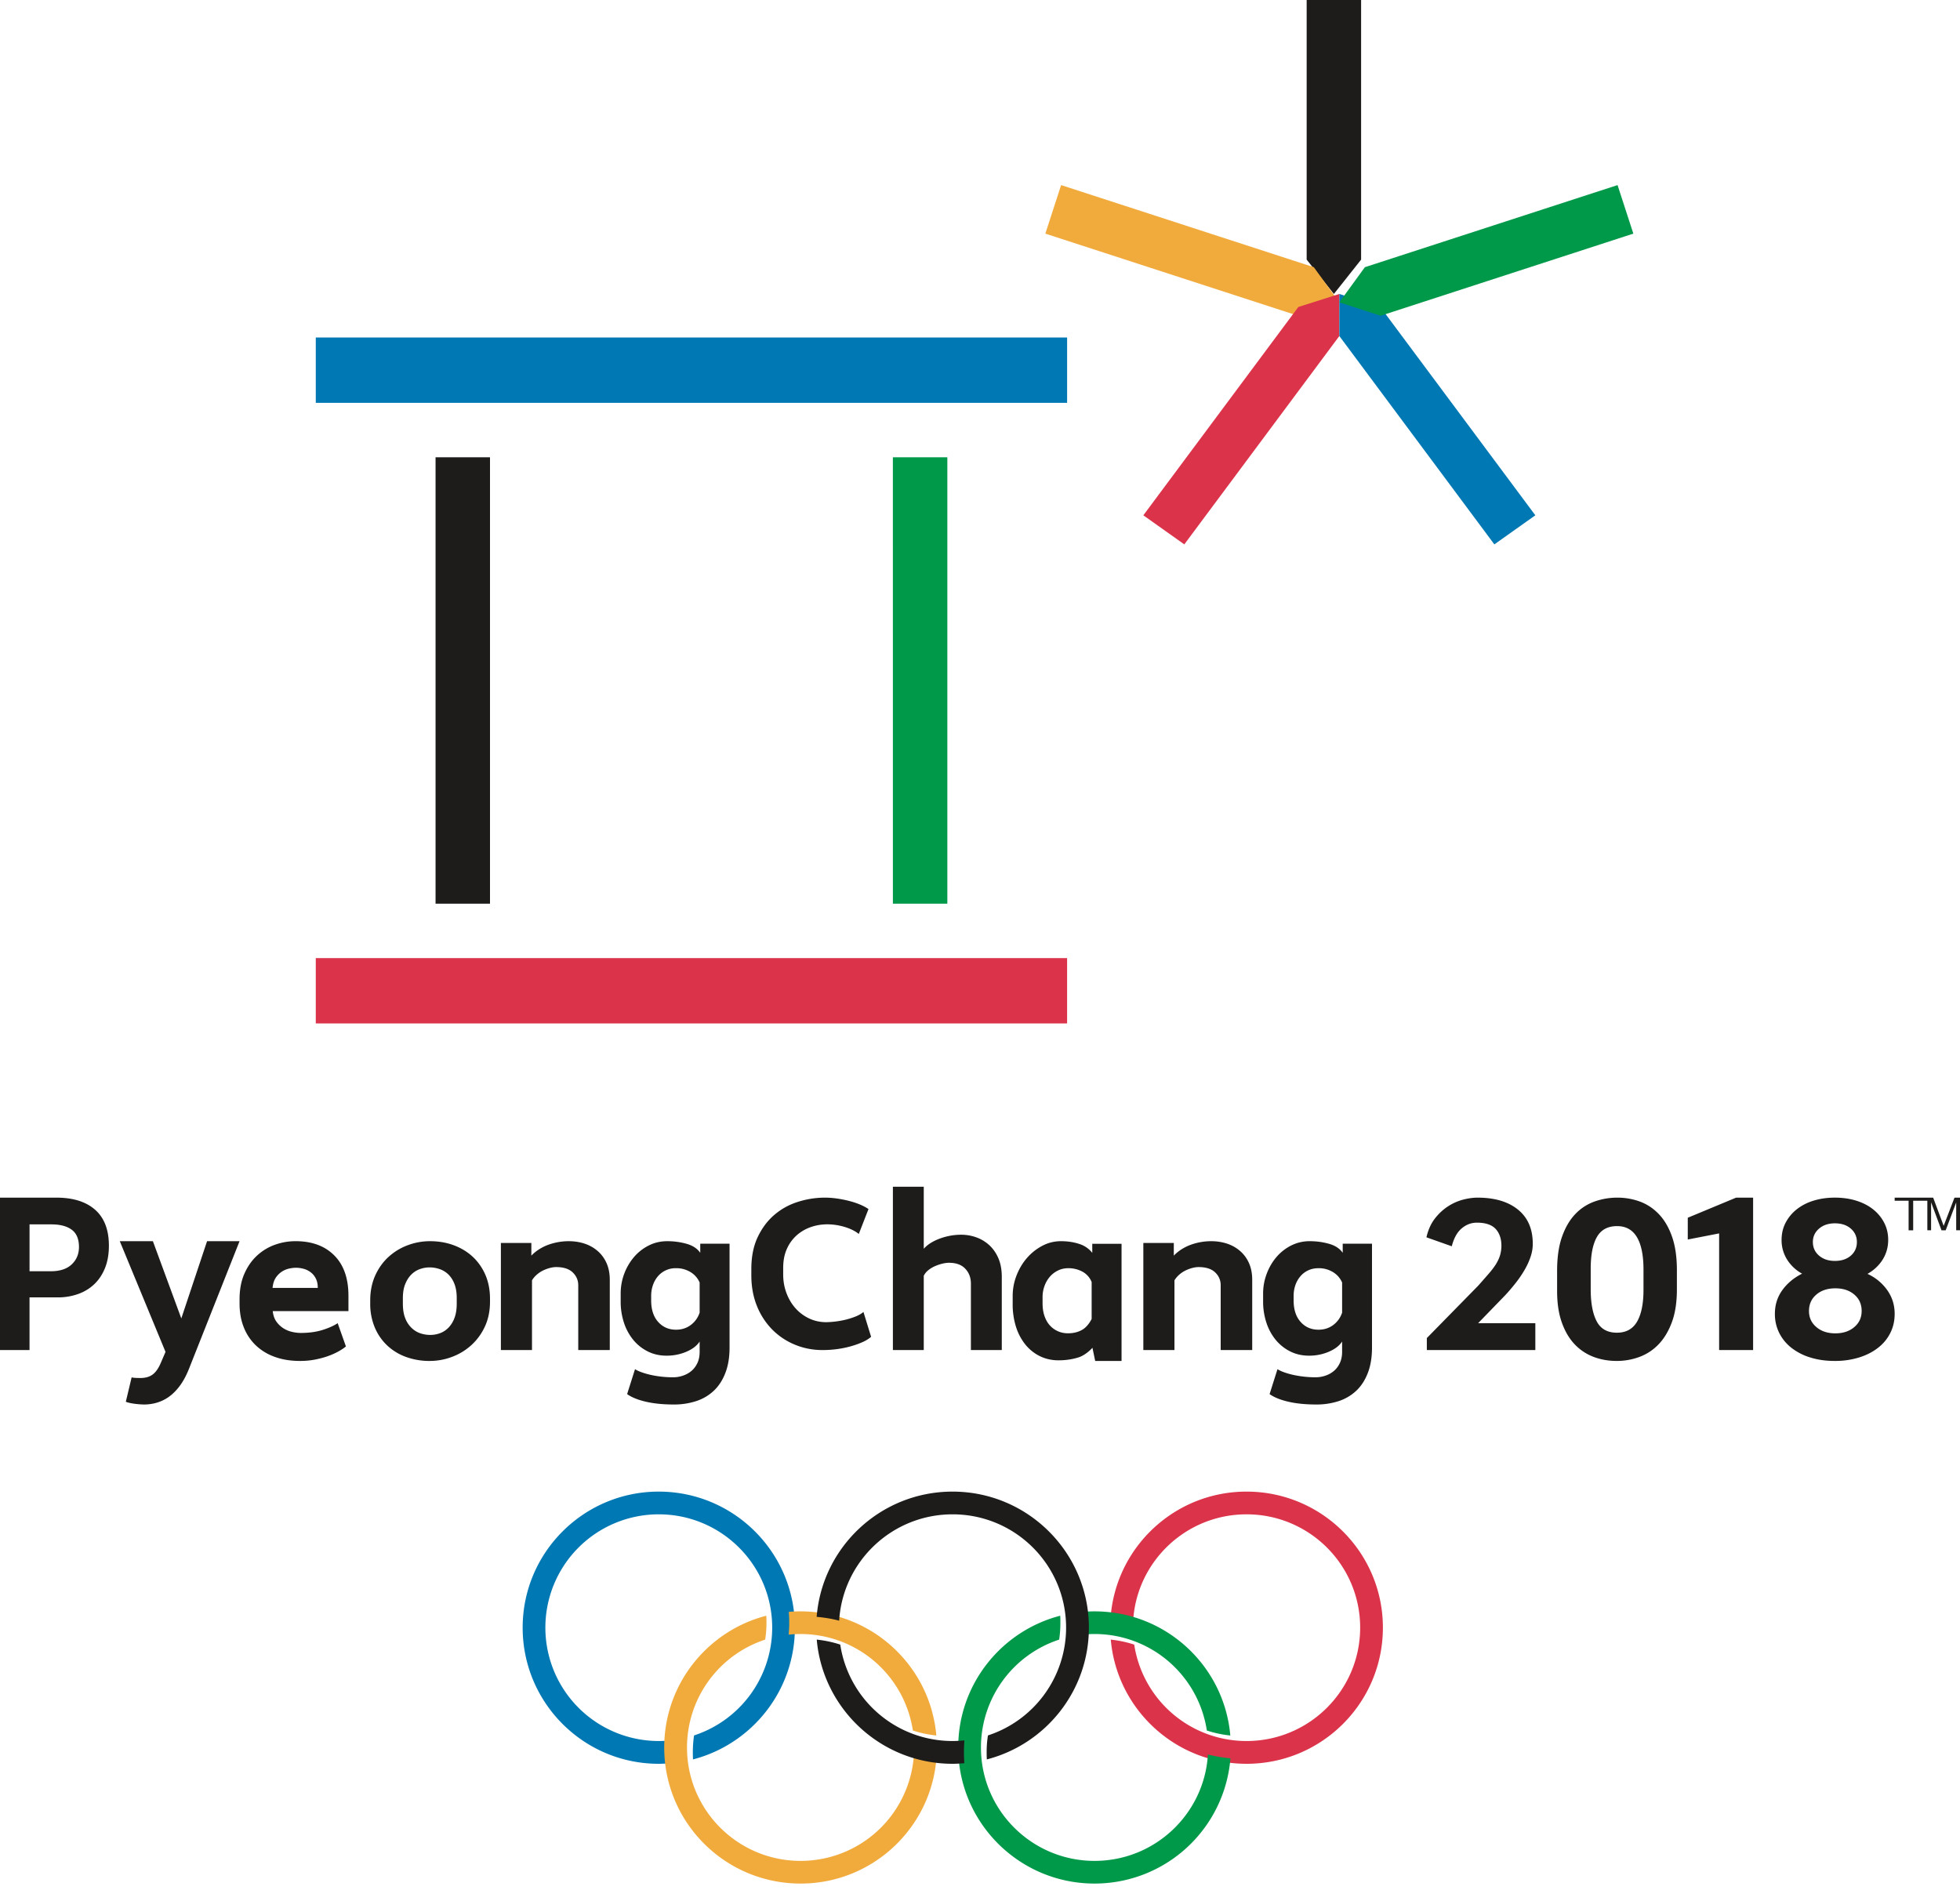 <svg xmlns="http://www.w3.org/2000/svg" width="140" height="135" viewBox="0 0 140 135">
    <g fill="none" fill-rule="evenodd">
        <path fill="#0078B3" d="M56.778 116.274c0-5.362-4.354-9.718-9.727-9.718-5.365 0-9.718 4.356-9.718 9.718 0 5.372 4.353 9.726 9.718 9.726.289 0 .567-.02.842-.04a11.49 11.49 0 0 1-.03-.773c0-.29.014-.573.042-.856-.283.026-.56.042-.854.042a8.099 8.099 0 0 1-8.096-8.099 8.095 8.095 0 0 1 8.096-8.095c4.477 0 8.106 3.621 8.106 8.095a8.1 8.1 0 0 1-5.582 7.7 8.22 8.22 0 0 0-.086 1.213c0 .167.004.336.01.5 4.186-1.084 7.279-4.887 7.279-9.413"/>
        <path fill="#DB334A" d="M98.778 116.274c0 5.372-4.358 9.726-9.738 9.726-5.088 0-9.268-3.902-9.698-8.87a8.09 8.09 0 0 1 1.674.355 8.103 8.103 0 0 0 8.024 6.888c4.48 0 8.114-3.626 8.114-8.099 0-4.474-3.634-8.095-8.114-8.095-4.314 0-7.842 3.36-8.1 7.598a9.353 9.353 0 0 0-1.607-.274c.393-5.003 4.589-8.947 9.707-8.947 5.38 0 9.738 4.356 9.738 9.718"/>
        <path fill="#009949" d="M86.28 125.336c-.257 4.242-3.784 7.6-8.098 7.6-4.48 0-8.114-3.628-8.114-8.1a8.11 8.11 0 0 1 5.585-7.706c.062-.392.089-.791.089-1.21 0-.164 0-.333-.011-.498-4.193 1.085-7.287 4.887-7.287 9.414 0 5.37 4.36 9.72 9.738 9.72a9.734 9.734 0 0 0 9.707-8.947c-.55-.047-1.09-.142-1.61-.273zm-8.098-8.607a8.11 8.11 0 0 1 8.021 6.893c.538.178 1.1.298 1.676.357-.43-4.972-4.606-8.868-9.697-8.868-.285 0-.562.01-.841.037a10.137 10.137 0 0 1-.008 1.627c.284-.029.561-.046.85-.046z"/>
        <path fill="#F1AB3D" d="M66.889 125.61c-.396 5.008-4.59 8.946-9.703 8.946-5.384 0-9.742-4.35-9.742-9.72 0-4.527 3.097-8.33 7.29-9.414a8.09 8.09 0 0 1-.078 1.708 8.106 8.106 0 0 0-5.584 7.706c0 4.472 3.63 8.1 8.114 8.1a8.105 8.105 0 0 0 8.095-7.6c.522.13 1.055.226 1.608.273zm-10.557-8.835a8.993 8.993 0 0 0 .01-1.627c.273-.027.558-.037.844-.037 5.086 0 9.263 3.896 9.695 8.868-.579-.06-1.139-.179-1.676-.357a8.111 8.111 0 0 0-8.873-6.847z"/>
        <path fill="#1D1C1B" d="M68.042 124.373a8.105 8.105 0 0 1-8.024-6.888 8.058 8.058 0 0 0-1.679-.356c.434 4.969 4.615 8.871 9.703 8.871.282 0 .562-.02.84-.04a10.808 10.808 0 0 1 .004-1.63 9.072 9.072 0 0 1-.844.043zm0-17.817c-5.122 0-9.315 3.944-9.709 8.947.55.049 1.09.134 1.607.274.26-4.239 3.785-7.598 8.102-7.598 4.48 0 8.108 3.621 8.108 8.095a8.102 8.102 0 0 1-5.582 7.7 7.303 7.303 0 0 0-.092 1.213c0 .167.003.336.012.5 4.194-1.084 7.29-4.887 7.29-9.413 0-5.362-4.363-9.718-9.736-9.718zM31.111 64.556H35v-31.89h-3.889z"/>
        <path fill="#009949" d="M63.778 64.556h3.889v-31.89h-3.89z"/>
        <path fill="#0078B3" d="M22.556 28.778h53.666V24.11H22.556z"/>
        <path fill="#DB334A" d="M22.556 73.111h53.666v-4.667H22.556z"/>
        <path fill="#1D1C1B" d="M93.333 0v18.546L95.278 21l1.944-2.454V0h-3.889"/>
        <path fill="#F1AB3D" d="M74.667 16.69l18.049 5.866 2.95-.958-1.824-2.511-18.049-5.865-1.126 3.468"/>
        <path fill="#DB334A" d="M84.593 38.889l11.072-14.882.002-3.007-2.929.93-11.071 14.882 2.926 2.077"/>
        <path fill="#0078B3" d="M109.667 36.812L98.594 21.93 95.667 21l.002 3.007 11.07 14.882 2.928-2.077"/>
        <path fill="#009949" d="M115.54 13.222l-18.05 5.866-1.823 2.51 2.95.958 18.05-5.866-1.127-3.468"/>
        <path fill="#1D1C1B" d="M3.631 90.814c.646 0 1.142-.162 1.49-.489.346-.326.52-.74.52-1.244 0-.562-.17-.973-.513-1.23-.342-.256-.827-.385-1.454-.385H2.11v3.348h1.522zM0 85.556h4.03c1.188 0 2.11.288 2.765.866.656.577.983 1.435.983 2.571 0 .602-.093 1.133-.278 1.592-.185.46-.441.845-.769 1.156-.328.31-.716.546-1.162.703a4.26 4.26 0 0 1-1.438.237H2.109v3.763H0V85.556zM10.29 100.333c-.268 0-.982-.057-1.303-.196l.416-1.744c.124.05.548.047.643.047.354 0 .642-.087.868-.256.224-.171.416-.452.58-.842l.329-.768-3.267-7.907h2.365l2.03 5.517 1.84-5.517h2.32l-3.568 9.006c-.192.5-.408.92-.652 1.262-.244.34-.507.614-.788.82a2.862 2.862 0 0 1-.882.442 3.21 3.21 0 0 1-.93.136M21.144 90.565c-.152 0-.318.02-.499.06a1.534 1.534 0 0 0-.952.659c-.12.183-.194.422-.225.719h3.23c0-.257-.044-.477-.135-.66a1.26 1.26 0 0 0-.356-.444 1.457 1.457 0 0 0-.497-.253 2.04 2.04 0 0 0-.566-.081zm.286 6.657c-.663 0-1.263-.095-1.797-.289a3.805 3.805 0 0 1-1.359-.823 3.612 3.612 0 0 1-.86-1.29c-.203-.504-.303-1.072-.303-1.705v-.296c0-.693.114-1.298.34-1.816.227-.52.526-.952.9-1.299a3.72 3.72 0 0 1 1.275-.778c.479-.173.974-.26 1.488-.26 1.167 0 2.088.34 2.763 1.018.674.676 1.012 1.637 1.012 2.882v1.097h-5.407c.031.287.112.528.241.72.132.193.293.353.485.482.19.128.4.22.626.274.226.055.445.082.657.082.584 0 1.102-.072 1.555-.215.454-.143.81-.305 1.074-.482l.588 1.66c-.14.12-.322.241-.544.364a4.866 4.866 0 0 1-.756.334c-.28.1-.588.18-.92.245a5.605 5.605 0 0 1-1.058.095zM30.73 95.363c.241 0 .477-.041.704-.125.227-.085.428-.217.607-.399a2 2 0 0 0 .423-.693c.105-.28.16-.617.16-1.01v-.413c0-.394-.057-.73-.167-1.01a1.892 1.892 0 0 0-.439-.679 1.695 1.695 0 0 0-.622-.376 2.221 2.221 0 0 0-.712-.119c-.242 0-.476.042-.704.126a1.652 1.652 0 0 0-.606.391c-.176.178-.32.403-.431.679-.111.274-.167.61-.167 1.002v.384c0 .423.058.776.175 1.062a1.9 1.9 0 0 0 .461.693c.192.178.402.304.629.377.226.074.455.11.689.11zm-.03 1.86a4.902 4.902 0 0 1-1.703-.289 3.892 3.892 0 0 1-1.349-.826 3.775 3.775 0 0 1-.886-1.298 4.343 4.343 0 0 1-.318-1.69v-.22c0-.66.12-1.25.356-1.778.237-.525.555-.97.954-1.334a4.18 4.18 0 0 1 1.371-.833 4.495 4.495 0 0 1 1.59-.288c.605 0 1.169.095 1.69.288.518.191.97.464 1.354.817.382.356.686.785.908 1.291.22.507.333 1.08.333 1.72v.206c0 .658-.121 1.249-.363 1.77a4.113 4.113 0 0 1-.961 1.326 4.24 4.24 0 0 1-1.379.842 4.48 4.48 0 0 1-1.598.295zM35.778 88.794h2.176v.904c.163-.17.348-.32.556-.453.208-.131.427-.24.662-.325a4.308 4.308 0 0 1 1.446-.253c.406 0 .787.058 1.142.176.354.118.667.295.936.53.269.235.48.524.632.867.152.344.228.742.228 1.192v5.012h-2.253v-4.63c0-.357-.131-.663-.395-.917s-.661-.381-1.188-.381c-.132 0-.28.021-.44.063a2.738 2.738 0 0 0-.482.177 2.003 2.003 0 0 0-.448.296c-.143.123-.258.26-.35.41v4.982h-2.222v-7.65M48.3 90.596a1.655 1.655 0 0 0-1.314.587 1.963 1.963 0 0 0-.351.63 2.31 2.31 0 0 0-.123.757v.326c0 .654.166 1.166.498 1.536.333.372.757.558 1.276.558.405 0 .755-.112 1.053-.335.3-.223.51-.516.635-.882v-2.154a1.607 1.607 0 0 0-.67-.756 1.939 1.939 0 0 0-1.003-.267zm-.23 7.794c.25 0 .49-.04.72-.12.232-.08.433-.193.607-.342.173-.147.313-.336.42-.563.105-.228.157-.49.157-.787v-.743c-.192.298-.507.54-.945.728a3.56 3.56 0 0 1-1.42.282c-.493 0-.938-.101-1.342-.304a3.165 3.165 0 0 1-1.04-.832 3.785 3.785 0 0 1-.663-1.232 4.8 4.8 0 0 1-.23-1.505v-.566a4.026 4.026 0 0 1 .944-2.597 3.37 3.37 0 0 1 1.054-.831c.408-.208.851-.311 1.334-.311.472 0 .928.061 1.372.186.442.123.769.339.98.644v-.652h2.093v7.42c0 .683-.096 1.28-.29 1.79-.192.51-.461.932-.807 1.269a3.324 3.324 0 0 1-1.256.757 5.046 5.046 0 0 1-1.645.252c-.75 0-1.411-.067-1.984-.2-.572-.133-1.018-.315-1.334-.543l.563-1.78c.124.079.283.154.476.222.193.07.408.132.649.186.24.054.495.096.764.126.27.03.544.046.823.046zM58.751 96.444c-.701 0-1.36-.13-1.98-.387a4.889 4.889 0 0 1-1.621-1.088 5.087 5.087 0 0 1-1.088-1.684c-.263-.654-.395-1.377-.395-2.17v-.46c0-.877.15-1.636.453-2.277.303-.64.698-1.17 1.189-1.59.49-.42 1.051-.731 1.684-.93a6.35 6.35 0 0 1 1.945-.302c.269 0 .552.021.85.064.297.043.585.1.865.172.278.072.537.157.777.257.24.101.442.209.605.323l-.692 1.777c-.278-.22-.626-.388-1.044-.51a4.385 4.385 0 0 0-1.203-.177c-.401 0-.791.063-1.167.192-.374.129-.71.322-1.008.58a2.814 2.814 0 0 0-.712.975c-.179.391-.267.851-.267 1.376v.458c0 .478.08.924.238 1.34.158.415.373.775.647 1.082.275.305.598.546.973.723.374.176.783.265 1.225.265a6.528 6.528 0 0 0 1.376-.178c.254-.063.492-.14.719-.23.225-.091.41-.199.555-.323l.547 1.777a2.482 2.482 0 0 1-.633.386c-.26.115-.546.216-.856.301-.314.086-.64.151-.98.195a8.092 8.092 0 0 1-1.002.063M63.778 84.778h2.205v4.43c.161-.18.35-.332.567-.456.215-.125.442-.227.679-.307a4.421 4.421 0 0 1 1.428-.24c.37 0 .732.063 1.079.187.347.125.657.313.929.561.27.25.488.56.649.935.16.374.242.815.242 1.323v5.233H69.35v-4.74c0-.428-.132-.784-.4-1.068-.267-.285-.656-.427-1.17-.427-.13 0-.283.02-.453.06-.171.04-.346.097-.52.172a2.036 2.036 0 0 0-.484.285c-.147.114-.26.251-.34.41v5.308h-2.205V84.778M76.302 90.597c-.27 0-.517.057-.744.17a1.828 1.828 0 0 0-.577.448 2.135 2.135 0 0 0-.375.655 2.324 2.324 0 0 0-.137.796v.434c0 .339.045.643.137.91.092.267.218.492.382.671.163.181.355.32.577.418.221.098.462.147.723.147.403 0 .751-.09 1.046-.27.292-.18.507-.488.641-.756v-2.634a1.453 1.453 0 0 0-.672-.75 2.105 2.105 0 0 0-1.001-.24zm3.81 6.625h-1.884l-.196-.941c-.145.166-.554.547-.994.686-.443.14-.92.21-1.43.21-.49 0-.938-.102-1.342-.303-.404-.2-.749-.48-1.039-.841a3.883 3.883 0 0 1-.663-1.274 5.301 5.301 0 0 1-.23-1.599v-.571c0-.505.09-.994.273-1.467.184-.474.431-.891.743-1.25a3.77 3.77 0 0 1 1.097-.874 2.812 2.812 0 0 1 1.335-.331c.472 0 .904.064 1.297.193a1.9 1.9 0 0 1 .94.64v-.648h2.092v8.37zM81.667 88.794h2.176v.904c.164-.17.349-.32.556-.453.208-.131.428-.24.663-.325a4.28 4.28 0 0 1 1.446-.253c.404 0 .786.058 1.141.176s.666.295.935.53c.27.235.48.524.633.867.152.344.227.742.227 1.192v5.012h-2.252v-4.63c0-.357-.13-.663-.394-.917-.265-.254-.662-.381-1.19-.381-.13 0-.278.021-.44.063a2.672 2.672 0 0 0-.48.177 1.991 1.991 0 0 0-.448.296 1.74 1.74 0 0 0-.35.41v4.982h-2.223v-7.65M94.191 90.596c-.279 0-.528.051-.75.156a1.62 1.62 0 0 0-.562.43 1.949 1.949 0 0 0-.354.63 2.31 2.31 0 0 0-.123.758v.326c0 .654.166 1.166.498 1.536.331.372.757.558 1.277.558.404 0 .755-.112 1.053-.335.298-.223.51-.516.635-.882v-2.154a1.622 1.622 0 0 0-.672-.756 1.933 1.933 0 0 0-1.002-.267zm-.231 7.794c.249 0 .492-.04.721-.12a1.83 1.83 0 0 0 .607-.342c.172-.147.312-.336.418-.563.105-.228.159-.49.159-.787v-.743c-.192.298-.507.54-.946.728a3.554 3.554 0 0 1-1.42.282c-.49 0-.94-.101-1.342-.304a3.18 3.18 0 0 1-1.04-.832 3.775 3.775 0 0 1-.663-1.232 4.782 4.782 0 0 1-.232-1.505v-.566c0-.484.085-.95.254-1.403.167-.449.398-.847.692-1.194a3.379 3.379 0 0 1 1.053-.831 2.91 2.91 0 0 1 1.336-.311c.47 0 .927.061 1.37.186.442.123.769.339.981.644v-.652H98v7.42c0 .683-.096 1.28-.289 1.79-.193.51-.46.932-.807 1.269a3.335 3.335 0 0 1-1.254.757 5.068 5.068 0 0 1-1.647.252c-.75 0-1.41-.067-1.983-.2-.572-.133-1.017-.315-1.335-.543l.563-1.78c.124.079.283.154.476.222.191.07.409.132.65.186a7.569 7.569 0 0 0 1.587.172zM101.918 95.586l3.677-3.75c.3-.34.555-.63.764-.872.209-.242.376-.466.502-.669.124-.204.215-.4.276-.589.058-.189.095-.395.105-.617.018-.523-.108-.946-.381-1.266-.276-.319-.731-.48-1.369-.48-.4 0-.76.136-1.084.408-.325.272-.561.698-.71 1.279l-1.81-.64c.12-.523.316-.964.59-1.323.275-.358.587-.65.936-.878a3.67 3.67 0 0 1 1.083-.488c.375-.097.72-.145 1.04-.145 1.227 0 2.19.286 2.893.857.703.571 1.054 1.386 1.054 2.443 0 .31-.052.62-.158.93-.104.31-.245.62-.426.93a7.86 7.86 0 0 1-.628.924c-.239.305-.492.604-.762.893l-1.93 1.991h4.087v1.92h-7.75v-.858M115.493 95.204c.658 0 1.138-.266 1.443-.795.304-.53.456-1.285.456-2.264v-1.452c0-1.018-.157-1.79-.47-2.316-.315-.525-.788-.787-1.414-.787-.669 0-1.148.26-1.444.779-.295.52-.442 1.274-.442 2.264V92.1c0 .989.144 1.753.429 2.293.284.54.765.811 1.442.811zm-.014 2.018c-.598 0-1.155-.1-1.672-.298a3.624 3.624 0 0 1-1.348-.91c-.382-.407-.684-.925-.904-1.551-.222-.627-.333-1.374-.333-2.24v-1.438c0-.968.119-1.783.355-2.447.235-.662.552-1.2.948-1.612a3.511 3.511 0 0 1 1.377-.895 4.823 4.823 0 0 1 1.621-.275 4.65 4.65 0 0 1 1.62.283c.51.189.96.49 1.353.902.394.413.705.948.936 1.605.23.659.346 1.451.346 2.378v1.391c0 .918-.12 1.7-.362 2.348-.24.646-.56 1.174-.956 1.582a3.63 3.63 0 0 1-1.37.894 4.63 4.63 0 0 1-1.61.283zM122.795 88.111l-2.24.436v-1.555l3.454-1.436h1.213v10.888h-2.427v-8.333M129.491 88.726c0 .395.147.718.44.971.294.253.67.379 1.133.379.472 0 .852-.126 1.141-.379.287-.253.43-.576.43-.971 0-.384-.143-.702-.43-.955-.289-.253-.669-.38-1.141-.38-.462 0-.84.127-1.133.38-.293.253-.44.571-.44.955zm-.278 4.93c0 .466.176.848.526 1.145.35.3.802.449 1.356.449.555 0 1.006-.15 1.356-.449.35-.297.524-.68.524-1.145 0-.485-.174-.877-.524-1.175-.35-.299-.8-.447-1.356-.447-.554 0-1.007.148-1.356.447-.35.298-.526.69-.526 1.175zm-1.957-5.081c0-.445.094-.853.285-1.222.192-.369.453-.688.787-.956a3.646 3.646 0 0 1 1.202-.622c.47-.146.98-.22 1.534-.22.555 0 1.066.074 1.533.22.468.147.868.355 1.203.622.334.268.597.587.786.956.19.37.285.777.285 1.222 0 .514-.131.982-.392 1.403-.264.42-.624.76-1.087 1.024a3.51 3.51 0 0 1 1.41 1.16c.354.501.531 1.065.531 1.691 0 .507-.105.967-.316 1.38-.21.416-.505.77-.887 1.063-.38.293-.832.522-1.355.683a5.83 5.83 0 0 1-1.727.243c-.626 0-1.202-.08-1.726-.243a4.148 4.148 0 0 1-1.348-.683 3.133 3.133 0 0 1-.88-1.062 3.012 3.012 0 0 1-.316-1.38c0-.637.177-1.201.532-1.692.355-.49.825-.883 1.41-1.175a2.952 2.952 0 0 1-1.077-1.017 2.602 2.602 0 0 1-.387-1.395zM136.655 87.889h-.326v-2.113h-.996v-.22h2.334v.22h-1.012v2.113M137.667 85.556h.416l.75 2.016.773-2.016H140v2.33h-.272v-1.987l-.75 1.99h-.299l-.744-2v1.997h-.268v-2.33"/>
    </g>
</svg>
